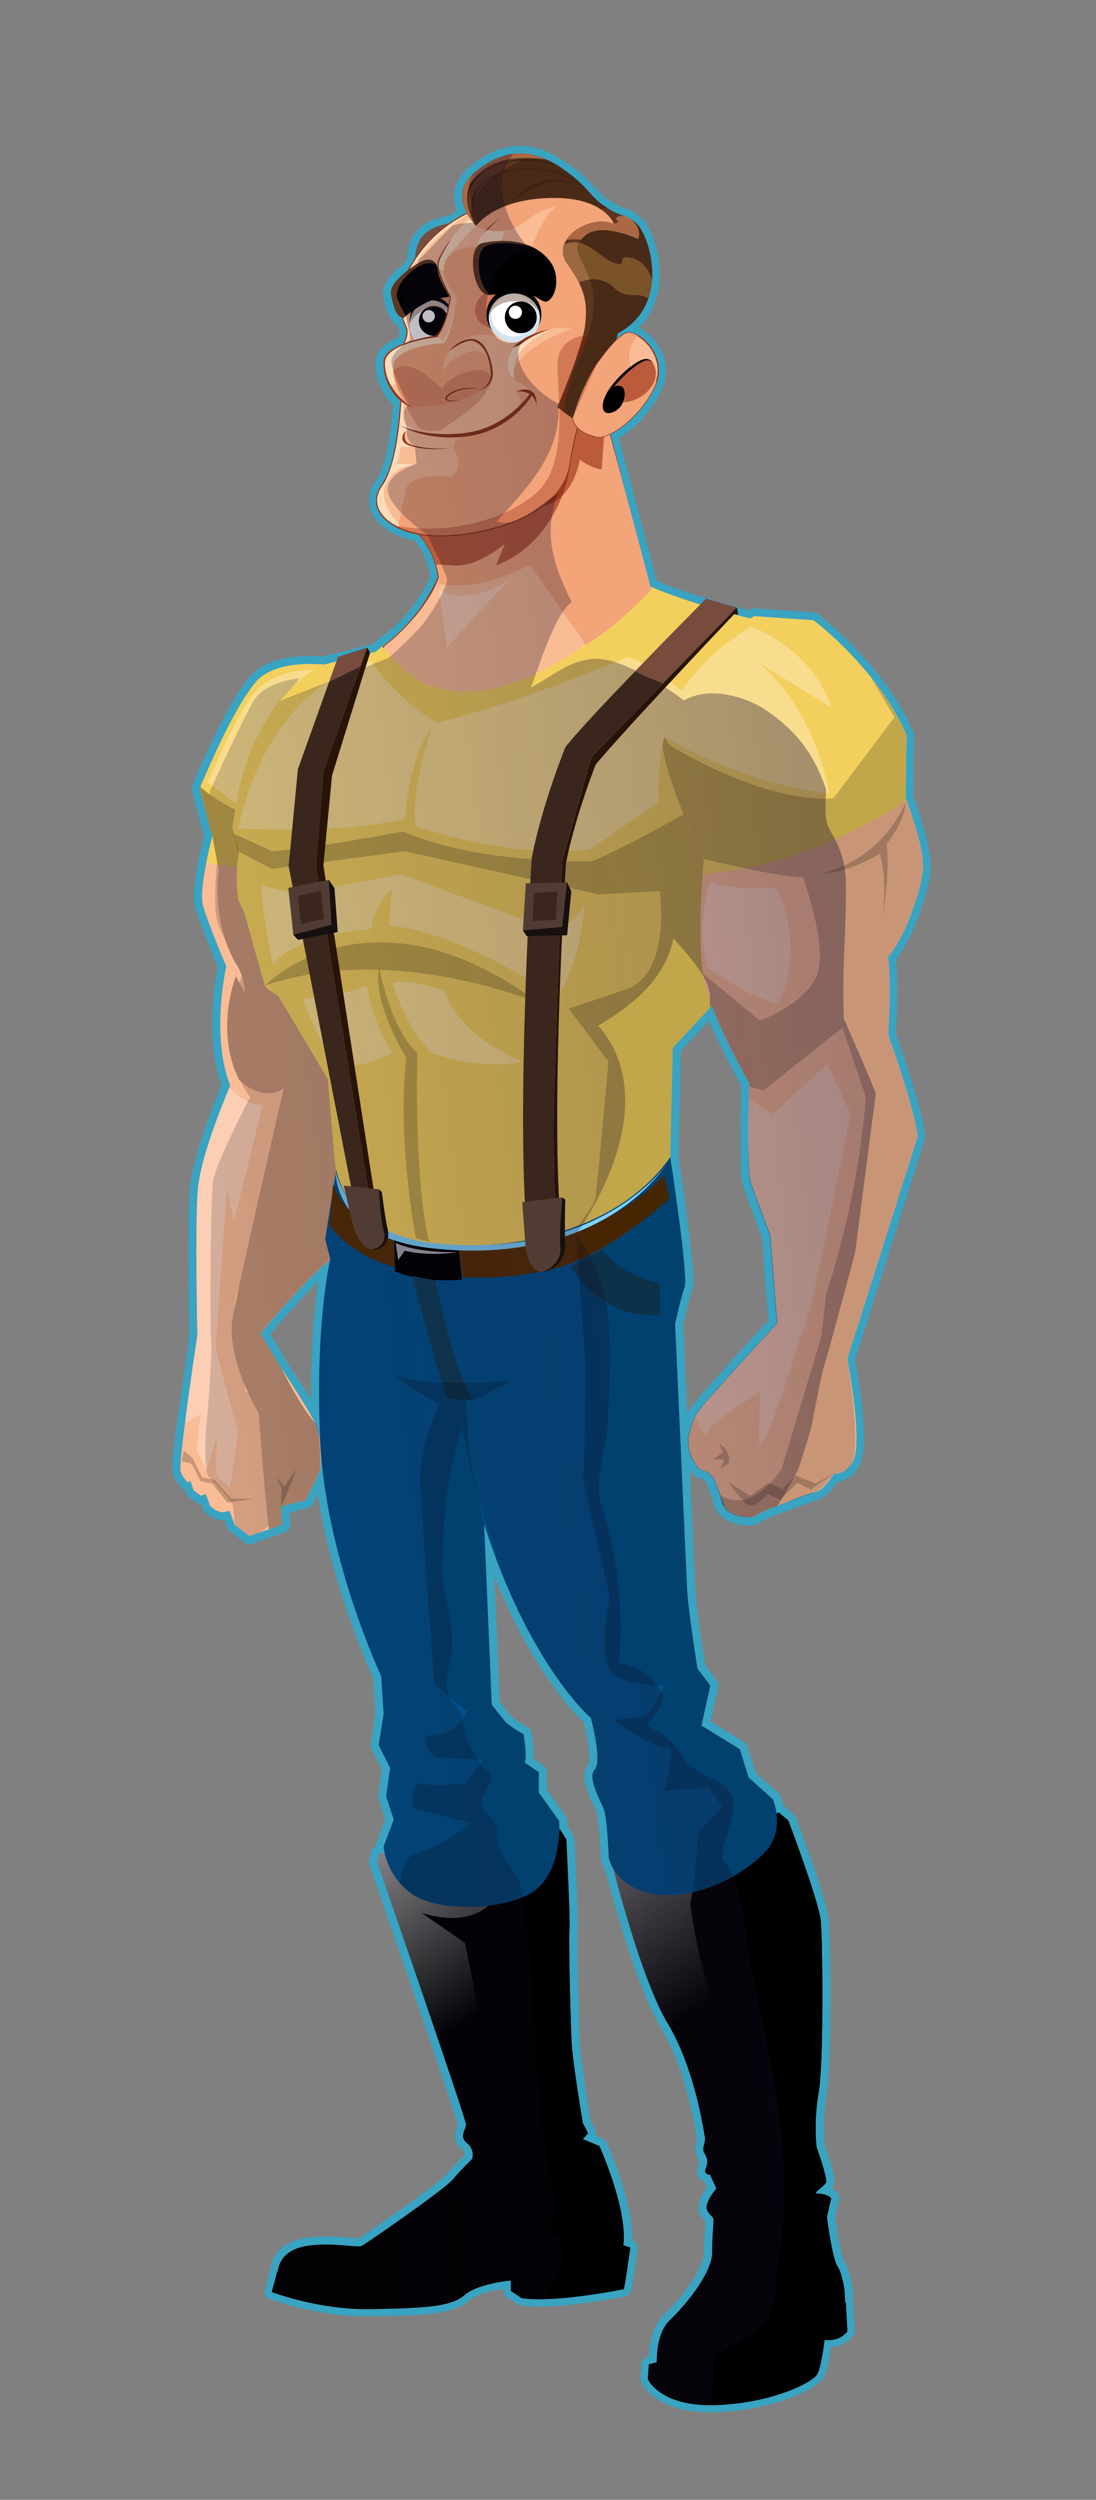 <svg xmlns="http://www.w3.org/2000/svg" xmlns:xlink="http://www.w3.org/1999/xlink" viewBox="0 0 677 1544"><rect x="0" y="0" width="677" height="1544" fill="#808080" stroke="none"/><defs><style>.cls-1{isolation:isolate;}.cls-2,.cls-29,.cls-41,.cls-8{fill:none;}.cls-2{stroke:#0bbbef;stroke-linejoin:round;stroke-width:10px;mix-blend-mode:overlay;}.cls-2,.cls-29{stroke-linecap:round;}.cls-2,.cls-34,.cls-35{opacity:0.6;}.cls-3{fill:#fabc95;}.cls-4{fill:#f3d05d;}.cls-21,.cls-5{opacity:0.2;}.cls-19,.cls-34,.cls-35,.cls-5{mix-blend-mode:multiply;}.cls-6{fill:url(#linear-gradient);}.cls-7{fill:url(#linear-gradient-2);}.cls-8{stroke:#000;}.cls-29,.cls-8{stroke-miterlimit:10;}.cls-9{fill:#00518c;}.cls-10{fill:#0e3e5b;}.cls-11{fill:#562e03;}.cls-12{fill:#8f3618;}.cls-13{fill:#f3a479;}.cls-14,.cls-17,.cls-22{fill:#851200;}.cls-14{opacity:0.5;}.cls-15{fill:#744f3f;}.cls-16{fill:#fddcbc;}.cls-17{opacity:0.3;}.cls-18{fill:#fff;}.cls-19,.cls-20{fill:#5e3620;}.cls-19{opacity:0.4;}.cls-23{fill:#ac6845;}.cls-24{fill:#492a17;}.cls-25{fill:#9b6941;}.cls-26{fill:#3b210f;}.cls-27{fill:#7b5329;}.cls-28{fill:#d2e5f0;}.cls-29{stroke:#8f3618;stroke-width:0.75px;}.cls-30{fill:#7ed2fc;}.cls-31{fill:#a6a7b0;}.cls-32{fill:#f9dd8f;}.cls-33{fill:#fcceb4;}.cls-34{fill:url(#linear-gradient-3);}.cls-35{fill:url(#linear-gradient-4);}.cls-36{fill:#3a261d;}.cls-37{fill:#281307;}.cls-38{fill:#774c3d;}.cls-39{fill:#513c33;}.cls-40{fill:#16100e;}</style><linearGradient id="linear-gradient" x1="6899.49" y1="1115.17" x2="6796.32" y2="1269.92" gradientTransform="matrix(-1, 0, 0, 1, 7051.74, 0)" gradientUnits="userSpaceOnUse"><stop offset="0" stop-color="#fff"/><stop offset="1"/></linearGradient><linearGradient id="linear-gradient-2" x1="6775.51" y1="1063.96" x2="6639.12" y2="1253.68" xlink:href="#linear-gradient"/><linearGradient id="linear-gradient-3" x1="6670.39" y1="212.6" x2="6677.2" y2="213.46" gradientTransform="matrix(-1, 0, 0, 1, 7051.74, 0)" gradientUnits="userSpaceOnUse"><stop offset="0" stop-color="#2a184e"/><stop offset="0.4" stop-color="#160c28" stop-opacity="0.51"/><stop offset="0.78" stop-color="#06030b" stop-opacity="0.14"/><stop offset="1" stop-opacity="0"/></linearGradient><linearGradient id="linear-gradient-4" x1="6139.53" y1="722.21" x2="7357.24" y2="876.97" xlink:href="#linear-gradient-3"/></defs><g class="cls-1"><g id="Capa_1" data-name="Capa 1"><path class="cls-2" d="M111.52,908.35c.14,1.66,1.75,4.14,4.25,7.07l2-.56,1.76,5.47c1.56,1.61,2.64,1.74,4.48,3.45l3.12-1,2.65,7.25c3.35,3,3.53,2.65,6.89,4.06l5.1-.85s1.66,4.2,3.32,8.47c5.25,4.18,9,7,9,7l20.23-7-.7-11.23,15.44-4.1L197.84,908s1.32-11.94-1-22.3c-.53-3.31-1.32-6-2.48-7.27-5.51-10.92-20.25-32.77-20.25-32.77l-13.25-22.09s29-34.68,41.77-44.33a9.21,9.21,0,0,0,1.34-1.32c-.72,3.1-9.24,41.29-6.23,111,3.14,72.73,37.7,146.3,37.7,146.3L237,1058.6l-3.14,19.23L241,1092l-2.35,17.56,4.71,14.21L237,1140.53a28.31,28.31,0,0,0,.63,3.7l-3.41.45-1.28,5.49s54.93,158.25,54.93,161.92-4.47,7.33.64,11.61a9.19,9.19,0,0,1,3.19,9.77s-7,6.72-12.13,12.83S226,1386,223.4,1387.24s-22.35-3.06-37,.61-14.69,15.28-14.69,15.28l-.1.38h0l-3.09,11.83s2,.77,5.51,1.88h0l.12,0,1.84.57h0c.65.2,1.35.41,2.07.61l.41.12,2,.57.32.09,2.43.65.58.14,2.18.55.59.14c.89.22,1.8.43,2.73.64l.73.16c.76.17,1.54.34,2.34.5l.8.17,3,.59.78.15,2.57.45.92.15c1.08.18,2.17.35,3.28.51l.75.11c.93.13,1.87.26,2.83.37l1,.13c1.17.14,2.34.27,3.54.38l.58.06,3.17.26,1,.07c1.25.09,2.5.16,3.76.22h.35c1.16,0,2.34.08,3.51.1h1c1.3,0,2.6,0,3.91,0,31.94-.61,49.18-1.22,57.48-8.55S316,1408,316,1408v6.72l6.38,4.28c21.08,3,62.59-5.5,62.59-5.5,1.28-6.11,3.84-25,3.84-25l-3.84-1.22c3.2-22-14.69-61.71-14.69-61.71l-10.21-4.28,3.19-3.66-3.19-6.11s-6.39-37.27-7-50.72-1.92-65.37-1.28-69-1.91-55.6-1.91-55.6L346,1130l-.49.07c.06-3.33-.12-5.43-.12-5.43l-12.57-17.56v-12.54l-8.64-5.85c1.57-5-.78-17.56-.78-17.56s-8.64-5-11-7.52-8.63-10.87-8.63-10.87l-4.71-111.19c28.27,87.78,66,119.55,66,119.55s7.07,26.75,2.36,31.77,3.14,18.39,5.49,24.25,3.14,30.09,3.14,30.09a22.59,22.59,0,0,0,2.72,6.74c4.57,17.59,19.35,71.92,33.69,95.8,17.25,28.72,22.36,67.83,23,70.27s-1.92,6.72-.64,9.17,3.19,5.49,1.27,9.77,2.56,4.28,2.56,4.28l3.83,8.55s-4.47,4.89-5.75,9.78,3.2,6.72,3.84,8.55-.64,7.33-.64,20.78-17.25,33.6-26.19,42.15-8,26.44-8,26.44l-4.47,1.22-.63,8.55s1.86,4.28,8.09,8.39h0l0,0c.38.25.76.49,1.17.73l.08,0c.39.23.8.47,1.22.7l.18.09,1.23.64.25.11,1.28.6.32.13c.43.18.86.37,1.32.54.13.06.27.1.41.15.44.17.88.34,1.34.5l.53.16,1.35.44.64.17c.45.13.9.26,1.37.38l.75.18c.45.11.91.22,1.39.32l.85.17,1.41.27,1,.15,1.43.22,1.11.13c.48,0,.95.12,1.44.16l1.25.11,1.44.11,1.39.07c.49,0,.95,0,1.45.06s1.08,0,1.63,0l1.36,0c1,0,2.07,0,3.14-.06,34.49-1.22,59.4-14.06,62-18.94s4.47-21.39,4.47-21.39c9.93,1.45,14-4.89,14-4.89l-.88-17.2h0l-.4-7.85s-1.27-10.38-4.47-15.27-6.38-29.94-6.38-29.94,1.91-9.16,2.55-11-4.47-3.66-8.3-3.66,3.83-4.28,5.11-6.73-5.75-22-5.75-22a125.92,125.92,0,0,1,1.28-33.6c3.19-18.33,2.55-94.1,1.27-106.32s-20-61.77-20-61.77l-4.49-3.82-1.26-1.07-1.54.38a34.79,34.79,0,0,0-2.28-8.67l-14.92-13.37-5.5-17.56-23.65-14.56,5.43-24.7-7.9-10.52s-5.92-37.31-6.42-49.4S417,817.7,417,817.7s3.46-15.77,5.92-22.6S414,714.69,414,714.69l1.57-67.45,24.13-26c8.42,22.39,23.07,47.75,23.07,47.75s0,.15,0,.41,0,.93,0,1.71h0c-.1,4.55-.34,15.8-.36,27.31v4c0,.62,0,1.23,0,1.85v.07c0,.62,0,1.23,0,1.84v.18c0,.55,0,1.1,0,1.65,0,.07,0,.14,0,.21,0,.58,0,1.16,0,1.74v.2c0,.5,0,1,0,1.47,0,.12,0,.24,0,.37l0,1.62v.09c0,.5,0,1,0,1.48v.35c0,1,.06,2,.1,3,0,.12,0,.23,0,.34,0,.42,0,.82,0,1.22a1.28,1.28,0,0,1,0,.19c0,.45,0,.88.07,1.3,0,.1,0,.2,0,.3,0,.35,0,.7.06,1,0,.08,0,.17,0,.25,0,.39.05.77.08,1.13,0,.08,0,.16,0,.24,0,.3,0,.6.07.88l0,.23c0,.34.06.65.09,1a1,1,0,0,1,0,.17l.09.72,0,.21c0,.26.08.52.12.75,0,0,0,0,0,.08,0,.2.08.39.11.57a.83.83,0,0,1,0,.15,5,5,0,0,0,.14.53c2.33,7.59,12.13,32.89,12.13,32.89l4.32,54.63s-17.8,19.38-28.09,30.85l-3.21,3.59-1.2,1.34-.88,1-1.39,1.55-.59.66-1.35,1.51-.54.61c-.5.56-1,1.1-1.45,1.63l-.23.25c-2.27,2.56-4.13,4.69-5.67,6.51l-.09.1-1,1.22-.07.09c-6.19,7.48-6.39,9.43-8.41,16.75-2.08,7.54.39,17,6.72,22.94a11.68,11.68,0,0,1,8.7,6.33s1.93,4.92,3.75,9.63c1,6.19,2.29,5.92,3,7.77,1.21,3.28,14.16,7.7,19,4.42s18.22-7.75,18.22-7.75,12.94-4.82,17.84-6.45c5.45-.82,12.14-11.82,12.14-11.82a7.69,7.69,0,0,0,5.5-.94,11.38,11.38,0,0,0,5.53-5.5c7.36-11.44-3-64-3-64l43.54-137.58c-2.33-19-18.2-62.62-18.2-62.62s2.14-34-.2-48.12c4-4,10.47-17,10.47-17s10.27-23.4,11.2-37.31c.81-12-7.82-36.4-10.16-42.73h0l0-.05c-.35-1-.56-1.5-.56-1.5l.47-38.58c-.66-1.52-1.36-3-2.07-4.49l-.66-1.34c-.53-1.06-1.06-2.1-1.6-3.14l-.74-1.39c-.6-1.11-1.22-2.2-1.84-3.29l-.54-1q-1.25-2.14-2.55-4.23l-.2-.3q-1.2-1.92-2.45-3.78c-.19-.3-.39-.59-.6-.89-.74-1.09-1.48-2.17-2.24-3.24l-.51-.72a215.67,215.67,0,0,0-41.42-43.08l-36.41-2.53c-.85.44-1.72.92-2.6,1.44-18.43-4.59-41.62-11.23-61.77-19.68-7.52-29.2-19.94-75.08-25.13-94.22,8.67-4.09,20.67-14.68,27.58-28.92.23-.49.44-1,.63-1.44s.31-.78.45-1.17h0c5.27-14.67-5.56-27.1-13.3-30.28h0c-.31-.13-.62-.24-.93-.34l-.06,0c-.29-.09-.56-.16-.83-.22l-.12,0a6.75,6.75,0,0,0-.72-.12l-.17,0c-.22,0-.42,0-.62,0h-.2a5,5,0,0,0-.56.07l-.18,0a4.62,4.62,0,0,0-.66.21,23.11,23.11,0,0,0-6.38,4.67l1.06-4.54c12.43-6.67,18.31-16.76,20.4-27.18h0q.27-1.32.45-2.64a1.38,1.38,0,0,0,0-.2h0a57.77,57.77,0,0,0-5.63-32.62h0c-.17-.32-.34-.62-.51-.92s-.25-.44-.38-.65-.23-.37-.34-.54-.31-.48-.46-.71-.3-.43-.46-.64l-.24-.32c-.21-.28-.43-.53-.64-.77l-.16-.17c-.23-.24-.46-.47-.68-.66-.37-.33-.72-.62-1.06-.89l-.13-.1-.13-.11c-.35-.28-.68-.53-1-.76l-.16-.12c-.31-.23-.61-.43-.9-.62l-.13-.08c-.29-.19-.57-.36-.84-.52l-.05,0c-.28-.16-.56-.3-.82-.43h0l-.78-.35-.06,0-.76-.3h0a39.64,39.64,0,0,1-10.84-5l-1.08-.7-.19-.13-1.3-.88c-9.06-6.26-9.06-11.53-25.74-22.94-.66-.45-1.31-.88-2-1.3h0a58.51,58.51,0,0,0-7.9-4.25h0a45.59,45.59,0,0,0-6-2.15l-.21-.05c-1-.26-1.92-.49-2.87-.67h0a35.1,35.1,0,0,0-5.69-.62H322c-.9,0-1.81,0-2.7,0h-.14a34.47,34.47,0,0,0-5.35.76l-.29.07c-.85.2-1.69.42-2.53.68l-.26.09a39.31,39.31,0,0,0-5,2l-.39.18c-.79.38-1.57.78-2.35,1.22l-.39.22c-.79.44-1.57.9-2.35,1.4l-.06,0c-.79.5-1.57,1-2.35,1.58l-.45.32c-.75.54-1.49,1.1-2.24,1.69l-.44.35c-.77.61-1.54,1.25-2.31,1.91-9.76,8.44-7.3,18.25-3.72,24.81l-.34.16-.07,0c-1.12.56-2.24,1.15-3.35,1.76l-.18.1c-1.08.6-2.15,1.24-3.22,1.89a2.26,2.26,0,0,1-.26.16c-.8.5-1.61,1-2.4,1.56-4.56.6-10.2,2-14.6,5.12-5.73,4.1-7.71,10.86-7.85,17.79-.61.95-1.21,1.91-1.79,2.9-.09.14-.17.29-.26.44-.4.69-.8,1.4-1.19,2.11-5.93,4.34-12.42,10.56-11.54,15.49,1.3,7.28,3.36,14.32,7.52,14.65.69,2.06,1.51,4.27,2.54,6.58a14.08,14.08,0,0,1-1.23,8.15c-.13.3-.28.63-.44,1-6.48,2.41-12.28,5.82-12.89,10.41C236,231,240.36,242,247.93,248c-.93,14.8-3.69,40.74-11.75,52.06-.33.45-.61.91-.89,1.36l-.19.33c-.26.44-.5.89-.71,1.33l-.06.15c-.19.41-.35.81-.49,1.21a2.79,2.79,0,0,0-.12.34,12.75,12.75,0,0,0-.38,1.3,2.21,2.21,0,0,0-.05.25c-.08.37-.15.73-.2,1.1,0,.11,0,.23,0,.35-.05.41-.07.82-.08,1.24,0,.11,0,.22,0,.33,0,.33,0,.66.05,1,0,.12,0,.24,0,.37a11.22,11.22,0,0,0,.19,1.16c0,.14.07.27.1.41.08.29.16.59.26.88l.12.38c.13.37.28.73.44,1.08.07.16.15.31.22.47s.27.5.41.75.19.35.3.52.38.59.58.88l.37.5c.16.21.33.43.51.64s.41.48.63.72.37.4.56.59l.53.53.57.51.95.81.55.43.71.52.56.39c.42.28.85.56,1.29.83l.54.32.88.51.47.24c.55.29,1.1.57,1.68.83l.57.27c1.17.52,2.39,1,3.68,1.45l.53.18c.44.15.87.29,1.32.42l.67.2.15,0,.18.05c.33.09.66.19,1,.27l.63.16.52.13,1.54.35.63.13.57.12.24.24c.3.3.6.62.89.93l.33.36c.39.44.77.88,1.14,1.34l.08.11c.34.42.66.84,1,1.27l.3.42.69,1,.31.47c.22.33.42.67.63,1l.27.44.67,1.18.14.25c.27.5.54,1,.78,1.5l0,0c.24.47.46,1,.68,1.42.05.1.09.19.13.29l.52,1.18.12.29c.18.42.34.84.5,1.25l.06.14c.56,1.45,1,2.85,1.41,4.15h0a50.61,50.61,0,0,1,1.75,7.85s-4.25,11.67-15.51,25.25a125.31,125.31,0,0,1-9.62,10L232,402.5s-16.61,4.1-31.7,7.95c-12.45-1-32.31-.49-42,10.54-14.79,16.77-34.91,66.06-34.91,66.06l7.8,29.47-.08.34c0,.07,0,.16-.07.25a.94.94,0,0,0,0,.16c0,.1-.06.22-.09.34l-.06.22c0,.14-.08.3-.12.47s0,.13-.05.21-.1.39-.15.61l-.06.21c-.05.21-.11.44-.16.66l-.08.31L130,521c0,.1,0,.2-.07.3l-.21.87a2.46,2.46,0,0,0-.07.29c-.07.3-.14.6-.22.92,0,.12-.06.24-.08.36-.08.32-.15.64-.23,1,0,.12,0,.24-.08.37q-.12.51-.24,1c0,.12-.05.24-.08.36-.08.37-.17.74-.25,1.11,0,.13,0,.26-.08.38-.08.39-.17.77-.25,1.17,0,.12-.05.25-.08.38-.09.4-.17.81-.26,1.22,0,.12,0,.24-.07.37-.09.42-.17.84-.26,1.27v.08h0c-1.92,9.64-3.57,21.1-2.07,26.7,2.88,10.67,14.38,37.6,14.38,37.6S130,639,142.27,670.49c0,0-.33.76-.89,2.1l-.07.15c-.1.25-.21.5-.33.79l-.1.23c-.11.28-.23.56-.36.86s-.33.81-.52,1.25c0,.12-.1.25-.15.37-.14.36-.29.71-.45,1.1l-.2.5-.46,1.13-.21.53-.5,1.24-.21.54-.56,1.39c-.06.18-.13.35-.2.52-.2.5-.39,1-.6,1.53l-.19.51L135.6,687l-.15.4c-.27.7-.53,1.41-.81,2.14l0,.08c-.87,2.32-1.76,4.77-2.65,7.3-.05.13-.1.27-.14.4-.25.69-.49,1.38-.73,2.08l-.21.61c-.21.64-.43,1.28-.65,1.93-.08.23-.15.46-.23.69-.21.63-.42,1.26-.62,1.89l-.24.74c-.21.63-.41,1.27-.61,1.92-.08.22-.15.45-.22.68-.22.7-.43,1.39-.64,2.09,0,.17-.11.34-.16.52-.26.85-.51,1.71-.76,2.56a.06.06,0,0,1,0,0c-.26.9-.51,1.8-.75,2.69a.19.19,0,0,0,0,.07q-.34,1.25-.66,2.46c-.06.24-.11.47-.17.7-.16.61-.31,1.21-.46,1.81-.07.29-.13.58-.2.86-.13.55-.25,1.09-.37,1.62l-.21.92c-.1.51-.21,1-.31,1.51-.07.32-.13.63-.19.94-.09.48-.18,1-.27,1.44,0,.31-.11.62-.16.92-.08.48-.15,1-.23,1.43,0,.28-.08.57-.13.85-.07.51-.13,1-.19,1.5,0,.23-.06.46-.08.69-.08.71-.15,1.42-.19,2.1-1.65,22.86-.23,89.15-.23,89.15s0,.25-.11.72c0,.11,0,.22,0,.35s-.06.35-.09.56,0,.19,0,.3,0,.17,0,.26-.06.41-.1.63a.77.77,0,0,1,0,.15c0,.17,0,.34-.08.52-.06.39-.12.82-.19,1.27a.59.59,0,0,1,0,.13l-.06.41c0,.28-.08.56-.12.86,0,.09,0,.19,0,.29,0,.31-.09.63-.14,1l-.06.37c-.06.41-.12.83-.18,1.27l0,.17c-.07.46-.14.94-.21,1.42,0,.1,0,.21,0,.32-.06.34-.11.69-.16,1.05s-.07.47-.1.71-.12.78-.18,1.19c0,.11,0,.23,0,.35-.08.56-.17,1.14-.25,1.73l0,.22c-.08.52-.16,1-.23,1.57,0,.15,0,.29-.07.44-.07.5-.14,1-.22,1.53,0,.11,0,.22,0,.33-.19,1.32-.38,2.68-.58,4.08v0c-.11.71-.21,1.42-.31,2.14v0C114.9,873.27,111,902.38,111.52,908.35ZM379.2,211.75c-.77.81-1.54,1.65-2.29,2.53v-.21C377.84,213.07,378.61,212.3,379.2,211.75Z"/><path class="cls-3" d="M141.75,933.26l-5.1.85c-3.36-1.41-3.54-1.05-6.89-4.06l-2.65-7.25-3.12,1c-1.84-1.71-2.92-1.84-4.48-3.45l-1.76-5.47-2,.56c-2.5-2.93-4.11-5.41-4.25-7.07-.82-9.91,10.4-83.66,10.4-83.66s-1.42-66.29.23-89.15,20.12-65,20.12-65c-12.32-31.5-2.46-73.68-2.46-73.68s-11.5-26.93-14.38-37.6,5.75-42.69,5.75-42.69l-7.8-29.47S143.5,437.76,158.29,421s53-9.14,53-9.14,1.24,185,5.34,232.22-1.23,125.51-14,135.17-41.77,44.33-41.77,44.33l13.25,22.09s14.74,21.85,20.25,32.77S197.84,908,197.84,908L189,926.42l-15.44,4.1.7,11.23-20.23,7s-3.73-2.82-9-7C143.41,937.46,141.75,933.26,141.75,933.26Z"/><path class="cls-4" d="M158.29,421c14.79-16.77,53-9.14,53-9.14s.4,59.36,1.49,119.42l-30.15,3.14s-31.14,4-55.12-1.9c1.73-8.74,3.68-16,3.68-16l-7.8-29.47S143.5,437.76,158.29,421Z"/><path class="cls-5" d="M166,944.52c-3.85-36.06-6.09-71.55-6.09-71.55s-21-33.83-16-60.16,31.35-140.45,31.35-140.45c-15.05,8.77-27.66-5.64-27.66-5.64C132.42,636,145.72,603,145.72,603l5.5,10.08c-.46-11.46-5.5-17.88-5.5-17.88-15.59-27.05-10.55-57.76-10.55-57.76l-4-20.92-7.8-29.47.42-1c12.61,10.92,27.88,17,27.88,17l39.43-19.26,20.5-35.19c.19,17.51.45,39.7.82,63V512c0,1.54.05,3.1.08,4.65,0,.5,0,1,0,1.5,0,1.26,0,2.52.07,3.79,0,.5,0,1,0,1.51,0,.78,0,1.56,0,2.34l.06,3,0,2.08c.84,46,2.08,92.58,3.86,113.11,4.11,47.26-1.23,125.51-14,135.17s-41.77,44.33-41.77,44.33l13.25,22.09s12,23.9,20.25,32.77c4.32,4.63,3.45,29.57,3.45,29.57L189,926.42l-15.44,4.1.7,11.23Z"/><path class="cls-6" d="M346,1130l3.84,6.11s2.55,51.94,1.91,55.6.64,55.6,1.28,69,7,50.72,7,50.72l3.19,6.11-3.19,3.66,10.21,4.28s17.89,39.71,14.69,61.71l3.84,1.22s-2.56,18.94-3.84,25c0,0-41.51,8.55-62.59,5.5l-6.38-4.28V1408s-21.08,1.84-29.38,9.17-25.54,7.94-57.48,8.55-60.67-10.39-60.67-10.39l3.19-12.21s0-11.61,14.69-15.28,34.49.61,37-.61,51.1-34.83,56.21-40.94,12.13-12.83,12.13-12.83a9.19,9.19,0,0,0-3.19-9.77c-5.11-4.28-.64-8-.64-11.61S233,1150.17,233,1150.17l1.28-5.49Z"/><path class="cls-7" d="M381.79,1144.06l-4.47,4.28s17.88,72.71,35.12,101.42,22.36,67.83,23,70.27-1.92,6.72-.64,9.17,3.19,5.49,1.27,9.77,2.56,4.28,2.56,4.28l3.83,8.55s-4.47,4.89-5.75,9.78,3.2,6.72,3.84,8.55-.64,7.33-.64,20.78-17.25,33.6-26.19,42.15-8,26.44-8,26.44l-4.47,1.22-.63,8.55s7.34,17,41.83,15.73,59.4-14.06,62-18.94,4.47-21.39,4.47-21.39c9.93,1.45,14-4.89,14-4.89l-1.28-25s-1.27-10.38-4.47-15.27-6.38-29.94-6.38-29.94,1.91-9.16,2.55-11-4.47-3.66-8.3-3.66,3.83-4.28,5.11-6.73-5.75-22-5.75-22a125.92,125.92,0,0,1,1.28-33.6c3.19-18.33,2.55-94.1,1.27-106.32s-20-61.77-20-61.77l-4.49-3.82-1.26-1.07Z"/><path class="cls-8" d="M487.7,1462.12c14.84-2.63,16.27-17.46,17.47-21.77a15.67,15.67,0,0,1,4.78-7.18,19.32,19.32,0,0,0,11.72-10.76l.38.17.88,17.2s-4.12,6.34-14,4.89c0,0-1.91,16.5-4.47,21.39s-27.46,17.72-62,18.94-41.83-15.73-41.83-15.73l.63-8.55,4.22-1.15.4.16C427.42,1468.82,472.87,1464.75,487.7,1462.12Z"/><path class="cls-8" d="M283,1410.59c8.84-7.55,35.8-9.7,35.8-9.7s40.34-1.94,50.69-4.32a28,28,0,0,0,15.48-9.33l3.84,1.22s-2.56,18.94-3.84,25c0,0-41.51,8.55-62.59,5.5l-6.38-4.28V1408s-21.08,1.84-29.38,9.17-25.54,7.94-57.48,8.55-60.67-10.39-60.67-10.39l3.09-11.83a176.76,176.76,0,0,1,18.48,4.93C209.24,1414.47,274.17,1418.14,283,1410.59Z"/><path d="M419.64,1460.18s-6.7-5,.84-16.77,43.58-5.86,43.58-5.86c-4.19-7.54-26-6.71-26-6.71s-3.35-10,10.06-18.44,12.57-32.68,12.57-32.68-8.38-10.9,2.51-10.9,36-12.57,36-12.57-31,4.19-40.23,1.68S469.93,1347,475,1347s5.86-10-2.52-8.38-9.22-8.38-7.54-10.89,4.19-12.57,4.19-12.57-15.09-44.42-26.82-73.76-15.92-65.37-15.92-65.37l3.35-18.44s1.42-9.92,3.45-24.25l48-13.81,1.26,1.07,4.49,3.82s18.78,49.55,20,61.77,1.92,88-1.27,106.32a125.92,125.92,0,0,0-1.28,33.6s7,19.55,5.75,22-8.94,6.73-5.11,6.73,8.94,1.83,8.3,3.66-2.55,11-2.55,11,3.19,25,6.38,29.94,4.47,15.27,4.47,15.27l1.28,25s-4.12,6.34-14,4.89c0,0-1.91,16.5-4.47,21.39s-27.46,17.72-62,18.94c-17.15.6-27.58-3.28-33.74-7.34C413.56,1469.61,419.64,1460.18,419.64,1460.18Z"/><path d="M190,1395c20.34-6.48,57.33,1.84,57.33,1.84l-14.8-5.54,16.64-2.78L279.7,1370s44.38-.92,49-1.85S289.87,1358,289.87,1358s14.8-26.81,20.34-27.73,17.57-3.7,17.57-3.7l-25-5.55s.92-5.55,3.7-6.47,21.26-5.55,21.26-5.55-12-2.77-24-4.62-1.85-12.94-2.77-28.66-13.87-75.81-13.87-75.81l-26.81-18.49c29.58,9.24,41.6-4.63,41.6-4.63L280.63,1174l2.61-35.76L346,1130l3.84,6.11s2.55,51.94,1.91,55.6.64,55.6,1.28,69,7,50.72,7,50.72l3.19,6.11-3.19,3.66,10.21,4.28s17.89,39.71,14.69,61.71l3.84,1.22s-2.56,18.94-3.84,25c0,0-41.51,8.55-62.59,5.5l-6.38-4.28V1408s-21.08,1.84-29.38,9.17-25.54,7.94-57.48,8.55c-23.53.45-45.32-5.4-55.16-8.51C176,1407.73,180.49,1398,190,1395Z"/><path class="cls-9" d="M414,714.69s11.35,73.58,8.88,80.41S417,817.7,417,817.7s6.91,151.37,7.4,163.46,6.42,49.4,6.42,49.4l7.9,10.52-5.43,24.7,23.65,14.56,5.5,17.56,14.92,13.37s8.64,19.23-5.5,33.44-42.4,29.27-67.53,25.09S376,1147.22,376,1147.22s-.78-24.24-3.14-30.09-10.21-19.23-5.49-24.25-2.36-31.77-2.36-31.77-37.69-31.77-66-119.55l4.71,111.19s6.28,8.36,8.63,10.87,11,7.52,11,7.52,2.35,12.54.78,17.56l8.64,5.85v12.54l12.57,17.56s2.35,26.75-12.57,41-59.68,15.88-77,5-18.84-30.1-18.84-30.1l6.28-16.72-4.71-14.21L241,1092l-7.06-14.21L237,1058.6l-1.57-23.41s-34.56-73.57-37.7-146.3,6.28-111.2,6.28-111.2l-3.14-12.54L208,720.84S295.73,688.46,414,714.69Z"/><path d="M283.09,769.16l2.3,21.2s-22.58,2.77-41.47-5.07l-.46-23.5S265.12,771.93,283.09,769.16Z"/><path class="cls-10" d="M407.21,792.48l.85,19.66s-34.18,5.12-55.54-29.91L372.17,772A59.53,59.53,0,0,0,407.21,792.48Z"/><path class="cls-10" d="M292.24,865S280.93,849.86,269,790.89l-14.17-2.78s13,52.57,21.5,75.64Z"/><path class="cls-11" d="M410.38,725.93l3.12,14.42s-38.59,35.46-71.33,43.26-56.51,5.06-56.51,5.06l-2.34-17.15S356.59,779.71,410.38,725.93Z"/><path class="cls-11" d="M243.18,766.07S213.56,754,205.77,731.38l-2.34,25.34S217.07,776.2,244,782.44Z"/><path class="cls-5" d="M256.68,1144.91c13.74-2.89,34.72-18.8,34.72-18.8l-36.16-9.4s-2.17-17.36,5.06-15.19,27.48,0,27.48,0l10.13-14.46s-19.53-1.45-26.76-1.45-8.68-13.74-8.68-13.74a24.63,24.63,0,0,0,26-14.46l-20.24-17.36S261,941,259.58,917.11s12.12-49.78,12.12-49.78c-8.57-4.29-30-18.85-30-18.85,17.13,9.42,74.53,4.28,74.53,4.28l-21.52,11-7.12,1.19,2.5,33.85,9,42.77,4.71,111.19s6.28,8.36,8.63,10.87,11,7.52,11,7.52,2.35,12.54.78,17.56l8.64,5.85v12.54l12.57,17.56s2.35,26.75-12.57,41-59.68,15.88-77,5a39.46,39.46,0,0,1-8.72-7.46C248,1154,251.08,1146.09,256.68,1144.91Z"/><path class="cls-5" d="M361.66,842.48l-6.86-96,20.13-38.64c12.58,1.6,25.63,3.81,39.09,6.8,0,0,11.35,73.58,8.88,80.41S417,817.7,417,817.7s6.91,151.37,7.4,163.46,6.42,49.4,6.42,49.4l7.9,10.52-5.43,24.7,23.65,14.56,5.5,17.56,14.92,13.37s8.64,19.23-5.5,33.44c-9.66,9.72-25.92,19.81-43.27,23.91.67-18.57,3.12-37.45,3.12-37.45L446.16,1116l-8-11.57-28.2,1.45s8.68-28.93,2.17-26.76-33.27-16.63-33.27-16.63,12.3-1.45,18.8-2.89,12.3-18.8,12.3-18.8-23.87,1.44-32.55-8.68-.72-45.56-.72-45.56l-16.63-73C361.8,895.4,361.66,842.48,361.66,842.48Z"/><path class="cls-4" d="M268.66,374.32,232,402.5S201.59,410,185.7,414.25c0,0-33.58,24.32-42.1,97.29l4,15a87,87,0,0,0-.26,29.53l3.53,7.52s11.92,42.75,12.8,45.09S172,615.3,172,615.3l30.45,51.2,4.2,49.24s1.54,42.84,53.16,51.29,122-5.84,154.19-52.34l1.57-67.45,36.19-39,40.59-169.58,4.41-49.32s-68.5-12.4-110.07-34C349.81,336.23,268.66,374.32,268.66,374.32Z"/><path class="cls-12" d="M373.55,259.43l6.39,24.9,13.17,51.31q3.57,13.92,7.15,27.85l.43-.77-13.88,2.92-34.14,7.23q-21.75,4.65-43.49,9.37-20.79,4.53-41.54,9.22c-9.59,2.19-19.2,4.34-28.7,6.89-.7.18-1.4.37-2.09.57l.48,1.14a112.28,112.28,0,0,0,28-30.82,89.56,89.56,0,0,0,5.35-10.05c.5-1.13,1.18-2.17,1-3.41C270.35,347,266.77,338,261,331.16a44.55,44.55,0,0,0-6.73-6.07,3,3,0,0,1-.9-1.19,6.76,6.76,0,0,1,.35-4.28c1.72-5.16,5.42-9.77,8.84-13.89a160.35,160.35,0,0,1,17.08-17.4,206.69,206.69,0,0,1,22.23-17.21,149.44,149.44,0,0,1,24.46-13.51c7.49-3.18,15.49-5.69,23.65-6.14,6.95-.39,14,.89,19.83,4.91a27.48,27.48,0,0,1,3.9,3.32c.56.58,1.45-.3.89-.88a29.35,29.35,0,0,0-18.4-8.5c-7.74-.75-15.61.88-22.93,3.32a125.68,125.68,0,0,0-24.68,11.73,199.58,199.58,0,0,0-23.29,16.5,188.24,188.24,0,0,0-19.15,17.88c-4.38,4.73-8.69,9.78-11.8,15.46-1.45,2.65-3.75,7.11-1.67,10,.92,1.29,2.55,2,3.73,3a35,35,0,0,1,6.29,7.23,50.58,50.58,0,0,1,6.45,14.59c.44,1.62.82,3.26,1.12,4.91.07.43.11.87.21,1.29,0,.1,0,.17,0,.05a36.68,36.68,0,0,1-2.56,5.64,107.6,107.6,0,0,1-21.77,28.94A110,110,0,0,1,236.7,399c-.53.4-.26,1.35.48,1.14,8.74-2.46,17.64-4.43,26.49-6.47q20.26-4.65,40.59-9.06,21.92-4.79,43.86-9.47,17.89-3.83,35.8-7.6l11.5-2.42c1.76-.37,3.64-.6,5.38-1.13l.23,0a.63.63,0,0,0,.43-.77L388.23,311.6,377,267.75l-2.22-8.65A.63.63,0,0,0,373.55,259.43Z"/><path class="cls-3" d="M374.15,259.26s18.46,67.71,28.05,105c0,0-110.36,114.12-165.19,35.24,28.11-22.38,34.11-43,34.11-43s-2.39-20.88-17.11-30.8S338.55,222.64,374.15,259.26Z"/><path class="cls-13" d="M271.12,356.47s-2.39-20.88-17.11-30.8c-11-7.44,41.9-61.53,84.11-72.83a136.63,136.63,0,0,1,23.06-1,27.15,27.15,0,0,1,13,7.44s18.46,67.71,28.05,105c0,0-21.62,23.2-40.4,34-9.44-13.33-34.52-49.66-34.52-49.66s-29.34,17.3-56.27,12C271.16,358,271.12,356.47,271.12,356.47Z"/><path class="cls-14" d="M306.35,349.27l5.52-13.42S295.09,350.47,280,349.27c-4.18-.33-7.63-.48-10.62-.65-2.08-7-6.48-17-15.36-22.95-5-3.38,3.17-16.36,17.53-30.6,33.93-1.22,79.64-2.13,79.64-2.13S344.23,334.65,306.35,349.27Z"/><path class="cls-15" d="M286.85,137.39s-13.82-.75-22.62,5.53-8.79,18.84-6.78,28.64S286.85,137.39,286.85,137.39Z"/><path class="cls-14" d="M361.18,251.82a27.15,27.15,0,0,1,13,7.44s-1.51,13-2.44,30.77a29.4,29.4,0,0,1-13.57-6.27s-3.73,27.13-26.14,29.49-13.37-47.38-13.37-48.75a30.33,30.33,0,0,1,2.16-5,99.2,99.2,0,0,1,17.33-6.62A136.63,136.63,0,0,1,361.18,251.82Z"/><path class="cls-12" d="M377.63,213.47l2.65-9.77-.52.52c4-.88,7.65-4.17,10.08-7.31a33.69,33.69,0,0,0,5.86-13,53,53,0,0,0,1.06-18.24,50.6,50.6,0,0,0-14-29.42,51.9,51.9,0,0,0-31.65-14.86,127.64,127.64,0,0,0-23.94-.15,115.92,115.92,0,0,0-26.47,5.16A88.42,88.42,0,0,0,275,139.6a81.32,81.32,0,0,0-21.28,24,96.91,96.91,0,0,0-7.67,16.73,7,7,0,0,0-.63,2.25,14,14,0,0,0,.16,1.59,60.92,60.92,0,0,0,1.25,6.84,70.51,70.51,0,0,0,3.43,10.51,7.49,7.49,0,0,1,.79,2.58,13.69,13.69,0,0,1-.45,4.18c-.7,2.67-2.13,5.13-3.14,7.69a32,32,0,0,0-2.29,9.28A21.77,21.77,0,0,0,247,236c.47,1.05.66,1.05.64,2.07-.06,2.49-.17,5-.3,7.46a239.07,239.07,0,0,1-3.05,28.12c-1.59,9-3.64,18.63-8.91,26.27a15.87,15.87,0,0,0-3,11.39,17.32,17.32,0,0,0,6,10c8.76,7.74,21.7,9.95,33,10.07a117.08,117.08,0,0,0,20.55-1.82,129.53,129.53,0,0,0,19.4-4.76c11.23-3.73,22.47-9.21,30.77-17.84a38.49,38.49,0,0,0,8.38-12.86,43.2,43.2,0,0,0,2-8.41c.63-3.72,1.31-7.43,2.08-11.12,1.93-9.25,4.33-18.78,9.67-26.71,1-1.51,2.18-2.89,3.28-4.33a31.55,31.55,0,0,0,3.67-6.47,86.77,86.77,0,0,0,4.82-14.83c.6-2.49,1.16-5,1.58-7.52.16-.94-1.28-1.35-1.44-.4a91.57,91.57,0,0,1-6.38,22.27,29.14,29.14,0,0,1-3.66,6.33c-1.07,1.35-2.14,2.68-3.11,4.11a49.89,49.89,0,0,0-5.15,10.08,104.23,104.23,0,0,0-4.29,15.05c-.76,3.45-1.43,6.93-2,10.41a73.47,73.47,0,0,1-1.86,9.2c-3.25,10.43-11.74,18.2-20.91,23.62-10.86,6.42-23.21,10.21-35.57,12.44-13.14,2.36-27.06,3.35-40-.48-7.91-2.34-18.43-7.55-19.42-16.88-.45-4.24,1.49-7.57,3.69-11a46.15,46.15,0,0,0,5-11.55c2.92-9.46,4.32-19.39,5.32-29.22q1-10.14,1.32-20.34a8.42,8.42,0,0,0,0-1.23,4.58,4.58,0,0,0-.56-1.26,20.61,20.61,0,0,1-1.19-3.08,20.1,20.1,0,0,1-.81-5.71,28.43,28.43,0,0,1,2-9.76c.87-2.37,2.08-4.6,3-7a14.06,14.06,0,0,0,.91-7.39,24.52,24.52,0,0,0-1.43-3.6q-1-2.62-1.8-5.32a65.56,65.56,0,0,1-1.89-8.21,13.52,13.52,0,0,1-.4-3.46,19.35,19.35,0,0,1,1.35-3.75q.87-2.3,1.84-4.55,1.77-4.08,3.92-8a81.81,81.81,0,0,1,9.49-13.7,79.57,79.57,0,0,1,23.29-18.49,97.48,97.48,0,0,1,26-9.1,126.22,126.22,0,0,1,24.9-2.48c9.57,0,19.26.6,28.2,4.32a48.37,48.37,0,0,1,24.31,22.46,50.51,50.51,0,0,1,4.24,33.58c-1.6,7.44-5.27,15.14-12.22,18.91a10.64,10.64,0,0,1-2.86,1.17.76.76,0,0,0-.53.53l-2.64,9.77a.75.75,0,0,0,1.44.4Z"/><path class="cls-3" d="M376.91,213.27l2.65-9.77s15.07-3.26,16.7-28.72S380,124.47,349.62,122s-84.52,3.26-103.46,60.28a63,63,0,0,0,5.5,20.57,14.08,14.08,0,0,1-1.23,8.15c-2,4.68-7.94,15.27-2,26.07,0,0-.61,46.64-12.22,62.93s9.57,32.79,42.56,30.35,68.44-16.7,72.71-42.77,8.15-35.64,15.07-44,10.39-29.13,10.39-29.13"/><path class="cls-16" d="M249.41,326.82c-14.45-5.5-20.79-16.18-13.23-26.79,11.61-16.29,12.22-62.93,12.22-62.93-5.91-10.8,0-21.39,2-26.07a14.08,14.08,0,0,0,1.23-8.15,63,63,0,0,1-5.5-20.57c9.18-27.64,26.63-43.22,45.65-51.66-8.54,5.34-17.4,11.67-23.61,18.13-16.13,16.75-17.79,23.37-18.2,28.54s-1.66,18.41,3.51,26.89c0,0,.21,5.37-3.51,12s.62,0,.62,0-1.45,36.61-1.66,42S257,265,257,265a15.44,15.44,0,0,1-5.7-.66l2.8,1.07s-6.2,0-5.38,4.76c0,0,.22,3.69,5.59,5.47,0,0-4.14,1.56-6.62-.3,0,0-1.24,8.48-2.48,11.17,0,0,7.86-.42,13.65,1.44,0,0-12.82-3.51-20.27,10.55C233.1,309,243.6,321.18,249.41,326.82Z"/><path class="cls-17" d="M253.28,185.74c0-.47,13.22-10.15,23.2-4s1.39,13.52-8,16.29S253.28,185.74,253.28,185.74Z"/><path d="M253.06,198.23c0,8.38,6.13,15.17,13.68,15.17s13.67-6.79,13.67-15.17-6.12-15.16-13.67-15.16S253.06,189.86,253.06,198.23Z"/><path class="cls-18" d="M253.06,200.7c0,8.38,6.13,15.17,13.68,15.17s13.67-6.79,13.67-15.17-6.12-15.17-13.67-15.17S253.06,192.33,253.06,200.7Z"/><path d="M258.73,198.21a9.2,9.2,0,1,0,9.19-9.2A9.18,9.18,0,0,0,258.73,198.21Z"/><path class="cls-18" d="M261,195.31a3.81,3.81,0,1,0,3.81-3.81A3.82,3.82,0,0,0,261,195.31Z"/><path class="cls-19" d="M279.46,195.17c-3-3.13-8.92-7.1-16.34-4.2a19.89,19.89,0,0,0-10,8.77c.45-7.93,6.37-14.21,13.63-14.21C272.53,185.53,277.46,189.53,279.46,195.17Z"/><path d="M270.39,166.43c-.59-5.24-4.74-7.5-9.82-5s-20.29,12.79-19,20.18,3.42,14.56,7.72,14.68c0,0,9.6-8.06,17.1-10.7,6.58-2.33,11-1.55,10.92-2.76S271.27,174.26,270.39,166.43Z"/><path class="cls-20" d="M250.64,195.26c-.82.65-1.32,1.07-1.32,1.07-4.3-.12-6.4-7.29-7.72-14.68s13.9-17.64,19-20.18c4-2,7.4-1,9,2-2.51-1.06-6.17-1.51-10.71.93-9,4.86-15.79,14.75-13.19,20.65C247.34,189,249.41,193,250.64,195.26Z"/><path class="cls-3" d="M279,147.14a67.49,67.49,0,0,0-8,12.68c-3.68,7.57,6.75,23.53,6.75,23.53s-2.05,19.23-8.8,23.93c0,0-30.45,4.3-31.89,15.14S243,248,254.47,251.47c0,0,37.51,10.91,55.52-4.36S323.8,154.62,279,147.14Z"/><path class="cls-13" d="M294.73,152.64s-15.18-1.16-19.62,9.11,7,21.48,7,21.48-2,22.2-8.34,28.74c0,0-20.2.67-28.56,8.63-6.69,6.37,1,24.37,9.25,30.87,0,0,27.16.23,41.42-10.07,0,0,10.05-2.12,7.25-16.37s-21.72-7.94-29.89,4.21c0,0,.93-9.34,5.83-14.25s16.12-12.84,34.33-4.9S322.52,154.75,294.73,152.64Z"/><path class="cls-12" d="M295.89,241.4c4.91-1.69,9.13-5.54,8.51-11.78-.86-8.67-5-20.26-13.1-20.26s-14,7.65-14,7.65,10.25-8.45,15.77-6.15,9.38,8.88,10.09,19.61C303.69,238,295.89,241.4,295.89,241.4Z"/><path class="cls-12" d="M295.47,240s-9.86-.78-16.44,3.12-.87,5.53,5.19,3.46c0,0-6,2.68-8.65.34S283,237.87,295.47,240Z"/><path class="cls-13" d="M250.16,304.09c1.6-13.48,28.55-9.63,28.55-9.63s8-5.45,2.89-14.43,6.09-10.91,6.09-10.91c14.12-2.25,28.88-10.59,32.41-17.65s-1.93-9.94-1.93-9.94a9.51,9.51,0,0,1,10.91,1.28c-5.45-7.7-17.65-5.77-9.62-18.29S352.82,203,352.82,203c-14.76-2.25-23.74,4.17-23.74,4.17l-9-23.1S330,128.28,349,125.39a56.82,56.82,0,0,1,16.4.25,49.24,49.24,0,0,1,30.89,49.14c-1.63,25.46-16.7,28.72-16.7,28.72l-2.65,9.77v1.22s-3.46,20.78-10.39,29.13-10.79,17.92-15.07,44-39.71,40.32-72.71,42.77c-13.18,1-24.47-1.08-32.54-4.93C246.94,318.52,249.39,310.53,250.16,304.09Z"/><path class="cls-12" d="M331.29,250.71s.2-9.46-12.13-9.05C319.16,241.66,332.31,235.91,331.29,250.71Z"/><path class="cls-12" d="M328.41,244.54s-12.75,21.17-39.06,24.87-42.55-6.78-42.55-6.78,15.42,8,40.91,4.73,39.67-24.26,39.67-24.26Z"/><path class="cls-13" d="M349.62,122a52,52,0,0,1,25.54,8.84c-1.07-.07-2.64-.34-2.64-.34-23.84-7.08-35.42-3.54-49.22,7.05-14,10.76-29.26,2-29.26,2,.85-5.39,5.1-9.89,10.3-13.43C320.72,121.4,337.18,121,349.62,122Z"/><g class="cls-21"><path class="cls-22" d="M242.77,229.53l.06-.08a1.37,1.37,0,0,1,1-1.17c9.48-8.87,29.28,11.92,29.28,11.92s3.16-7.39,16.45-10.76c10-2.54,13,1.15,13.8,3.12h0c.05.14,1.68,4.81-6.43,14s-25.51,19.4-25.51,19.4-10.76,1.27-13.08-2.32-15-24-15.61-33.32a2.86,2.86,0,0,1,0-.52A1.81,1.81,0,0,1,242.77,229.53Z"/><path class="cls-22" d="M304.15,232.81l-.75-.24h0Z"/></g><path class="cls-20" d="M294,139.54s-18.06-18-1.67-32.22,33.68-17.76,54.54-3.49c16.68,11.41,16.68,16.68,25.74,22.94,12.61,8.71,12.22,4.16,20.27,11.11s22.22,50-11.39,68.05l-1.11,4.72s-17.22,13.89-26.66,47.78l-9.45-6.94s15.84-37.5,17.22-51.12,0-21.94-11.11-37.49,15-31.11,28.89-24.45c0,0-6.41-19.2-46.11-15.83C303.76,125.1,294,139.54,294,139.54Z"/><path class="cls-12" d="M250.59,266.28s-2.34,5.63,1.88,7.73,19,4.69,31.16,1.64c0,0-14.68,4-29.29,0C244,272.84,250.59,266.28,250.59,266.28Z"/><path class="cls-16" d="M282.12,183.23s-3.68,25.64-8.06,28.77c0,0-23.51.73-30.16,10.77,0,0-3.05,5.08.56,14.44,0,0-5-7.44-.9-15.45s25.28-11,30-10.59C273.58,211.17,279.22,204,282.12,183.23Z"/><path class="cls-16" d="M237.48,222.42c1.3-9.79,26.25-14.24,31.08-15,.79.2,1.38.37,1.38.37l4.41,3.66s-23.07.25-30.64,11.09c0,0-2.54,7.81,1.13,14.68a27.94,27.94,0,0,1-4.08,1.39C238.08,233.38,236.81,227.48,237.48,222.42Z"/><path class="cls-16" d="M270.76,161.86c.36-.37,7.16-18.41,19.77-26.48l3.51,4.16s-8.14,7.26-12,13.16c0,0-8.79,6.53-7.79,14.14,0,0-2.59-.35-3,.36A13.74,13.74,0,0,1,270.76,161.86Z"/><path class="cls-12" d="M309.48,134.35a53.25,53.25,0,0,0-13.84,15.59S297.48,142.14,309.48,134.35Z"/><path class="cls-16" d="M300.89,142s-5.56,4.64-5.87,9.75c0,0,5.1-3.25,14.38-2.94l2.79-6.35S304.92,143.66,300.89,142Z"/><path class="cls-12" d="M279,147.14a67.49,67.49,0,0,0-8,12.68c-3.68,7.57,6.75,23.53,6.75,23.53s-2.05,19.23-8.8,23.93c0,0-30.45,4.3-31.89,15.14S243,248,254.47,251.47c0,0-16.9-9.83-16.7-27.4.14-12.4,32.17-15.86,32.17-15.86s6.33-6.1,8.51-25.11c0,0-9.26-15.8-7.28-21.31C271.17,161.79,271.4,159.07,279,147.14Z"/><path class="cls-17" d="M323.82,184.05c-5.54-4.15-18.6-5.69-25.05-2.16s-9.38,17.68,5.22,20.9S323.82,184.05,323.82,184.05Z"/><path class="cls-17" d="M244.89,324.79c32,5.87,68.69-3.86,87.08-21,19.25-18,12.4-59,12.4-78.28s21-18.83,21-18.83,5.11,2.21,11.93,5.32l-.35,1.29v1.22s-3.46,20.78-10.39,29.13-10.79,17.92-15.07,44-39.71,40.32-72.71,42.77C264.83,331.41,253,329.06,244.89,324.79Z"/><path class="cls-23" d="M377.3,137.66l1.25.52h.15l.61.25-.12-.3c1.23-.14,3.62-.65,1.77-2.36-1.32-1.22.62-2.44,4.32-2.52,2.14.72,4.05,1.53,7.64,4.63a19.2,19.2,0,0,1,3.87,5.38c.23,3.06.43,6.36.13,6.05-.56-.55-24.86-10.2-32.09-3.34-.92.87-1.84,1.69-2.75,2.46a35.9,35.9,0,0,0-12.23-.18C354.89,140.08,368,134.76,377.3,137.66Z"/><path class="cls-24" d="M320.85,99.72c5.61-2.73,12.18-2.23,18.34-.45a64.18,64.18,0,0,1,7.72,4.56c16.68,11.41,16.68,16.68,25.74,22.94.94.65,1.8,1.22,2.61,1.73-1.21.19-2.61.48-4,.81-6.55-4.4-18.09-8.4-38-6.71-25.2,2.14-35.95,13-38.52,16.12C284,120.9,305.6,107.14,320.85,99.72Z"/><path class="cls-24" d="M347.68,254c1.69-7.11,5.8-24,7.81-28.05,2.57-5.13,16.26-32.08,9.42-51.33s-13.26-20.53-3.43-29.09S394,147.63,394,147.63c1.81-2.47.81-7.49-3.24-11.51.66.49,1.37,1.07,2.17,1.76,8.06,6.94,22.22,50-11.39,68.05l-1.11,4.72s-17.22,13.89-26.66,47.78Z"/><path class="cls-24" d="M347.68,254c1.69-7.11,5.8-24,7.81-28.05,2.57-5.13,16.26-32.08,9.42-51.33s-13.26-20.53-3.43-29.09S394,147.63,394,147.63c1.81-2.47.81-7.49-3.24-11.51.66.49,1.37,1.07,2.17,1.76,8.06,6.94,22.22,50-11.39,68.05l-1.11,4.72s-17.22,13.89-26.66,47.78Z"/><path class="cls-25" d="M357.57,174.45a86.43,86.43,0,0,0-7.15-11.57c-2.93-4.11-3.25-8.22-1.9-11.92,13.18-5.59,21.47,8.3,30.82,11.48,9.79,3.32.2-5.49,10.58-3.14,9.11,2.07,12.18,11.53,12.79,13.8a44.53,44.53,0,0,1-2.3,11.22c-7.1-4.73-12.72,1.39-21.46-7C371.17,169.85,361.31,172.88,357.57,174.45Z"/><path class="cls-26" d="M294,139.54s-10.8-15.17-3.5-25.89,31.15-21.8,54.2-11.07c0,0-39.49-13.43-54.08,13.58C286.09,124.6,294,139.54,294,139.54Z"/><path class="cls-26" d="M294,139.54s-10.11-17.82,7.1-29,46.64-7.4,59.72,5c0,0-25.34-19.85-55.42-6.71C285,117.76,294,139.54,294,139.54Z"/><path class="cls-26" d="M314.57,126s23.4-24.1,47.5-9.12C362.07,116.9,338.83,98.65,314.57,126Z"/><path class="cls-27" d="M357.43,149.92c8.41,1.63,14.85,10.12,21.91,12.52,9.79,3.32.2-5.49,10.58-3.14,9.11,2.07,12.18,11.53,12.79,13.8-.07.93-.17,1.86-.29,2.79,0,.07,0,.14,0,.2-.12.89-.27,1.77-.45,2.65v0a42.42,42.42,0,0,1-1.52,5.56c-7.1-4.73-12.72,1.39-21.46-7a17.43,17.43,0,0,0-14.75-4.65C359,158.82,354.35,155,357.43,149.92Z"/><path d="M300.5,194.18c0,9,7.59,16.25,16.95,16.25s16.95-7.28,16.95-16.25-7.59-16.25-16.95-16.25S300.5,185.21,300.5,194.18Z"/><path class="cls-28" d="M301.89,196.38c0,8.38,7.08,15.17,15.82,15.17s15.82-6.79,15.82-15.17-7.08-15.16-15.82-15.16S301.89,188,301.89,196.38Z"/><path class="cls-18" d="M303.49,194.69c0,7.27,6.14,13.15,13.71,13.15s13.72-5.88,13.72-13.15-6.14-13.15-13.72-13.15S303.49,187.43,303.49,194.69Z"/><path d="M311.85,196a9.83,9.83,0,1,0,9.83-9.82A9.83,9.83,0,0,0,311.85,196Z"/><path class="cls-18" d="M314.29,192.87a4.07,4.07,0,1,0,4.07-4.07A4.07,4.07,0,0,0,314.29,192.87Z"/><path class="cls-19" d="M318.68,185.93c-9.86.16-14.5,4.74-16.62,8.38a15.94,15.94,0,0,1,31-1.67C330.78,189.12,326.57,185.81,318.68,185.93Z"/><path d="M338.33,186c5.66-3.14,7.64-16.13,1.55-24.38-7.17-9.71-20.93-15.45-41.7-11.47-10.36,2-6,32.11,3.87,32,8.49-.11,15.11-3.31,22.61-1.33S335.36,187.61,338.33,186Z"/><path class="cls-20" d="M298.18,150.11c12.41-2.38,22.3-1.27,29.79,2.07-5.54-1.16-27.33-5.13-30.81,2.88-2.94,6.79-1.39,20.3,5,27h-.12C292.21,182.22,287.82,152.09,298.18,150.11Z"/><path class="cls-16" d="M341.21,203.07s-16.36,2.5-25,13c0,0-6.29,12.11.93,17.47C318.05,229.06,313.32,215.93,341.21,203.07Z"/><path class="cls-12" d="M341.21,203.07s-11.16,2.58-19.74,9.83l-4.54,1.8S323.25,206.1,341.21,203.07Z"/><path class="cls-3" d="M368.57,225.08c5-6.76,11.92-16.49,18.28-19.28s26.83,13.71,17.29,33.39-28.81,32.39-35.57,30.6-12.63-4-14.81-11.36"/><path class="cls-29" d="M368.57,225.08c5-6.76,11.92-16.49,18.28-19.28s26.83,13.71,17.29,33.39-28.81,32.39-35.57,30.6-12.63-4-14.81-11.36"/><path class="cls-13" d="M353.76,258.43l14.81-33.35c5-6.76,11.92-16.49,18.28-19.28,1.67-.73,4.31-.12,7.13,1.51-3.82,4.6-7.42,11.68-4.1,20.1,0,0,5.27-6,9.29-5.71,3.26.21,7.36,5.21,6.05,14.87a25,25,0,0,1-1.08,2.62c-9.54,19.67-28.81,32.39-35.57,30.6S355.94,265.78,353.76,258.43Z"/><path class="cls-14" d="M374.58,249.72s.23-8.42,5.26-13.33S390.6,226,392.71,224.81s9.12-6.67,11.92,2.57-7.6,22.45-24.2,21.17Z"/><path d="M405.13,231.24s.2-9.34-6-9.54-23.84,15.5-26.43,26.23,7.95,7.75,11.13,2.38,3.38-14.3-4.57-11.52c0,0,8.94-10.93,17.49-15.3S405.13,231.24,405.13,231.24Z"/><path class="cls-23" d="M292.37,107.32c13.73-11.87,28.1-16.31,44.66-9l-6.18-.51c-12.41-1-27.77.22-38,12.31s1.2,29.47,1.2,29.47S276,121.49,292.37,107.32Z"/><path class="cls-5" d="M167.93,525.73c23.1-1.21,81.17-12.17,81.17-12.17C295.1,534,365.64,532,365.64,532c27-10.82,102.56-55,120-65.31l-33.89,141.6-36.19,39L414,714.69c-13.6,19.63-34,33.5-56.92,42.36,5.86-7.77,10.19-13.87,10.58-16.56,2-14.31,8.18-84.85,8.18-84.85l-24.54-32.71,36.8-12.26c26.58-11.25,19.42-60.31,19.42-60.31l-37.82,2-119.6-26.58-82.19,10.86-21.09-10.95-2.43-10.54C144.56,514.73,167.93,525.73,167.93,525.73Z"/><path class="cls-5" d="M333.53,619.91s-89.93-38.58-169.89-11.19C163.64,608.72,228.14,541.78,333.53,619.91Z"/><path class="cls-5" d="M234.09,597.35s7.29,38.77,23.71,52.91c0,0-2.28,78.91,7.3,116.76l-8.21-2.28S245,703.62,251,653.45C251,653.45,230,620.16,234.09,597.35Z"/><path class="cls-3" d="M452.09,848.08c-24.26,27.07-22.94,25.32-26.1,36.79-2.08,7.54.39,17,6.72,22.94a11.68,11.68,0,0,1,8.7,6.33s5.52,14.12,6.73,17.4,14.16,7.7,19,4.42,18.22-7.75,18.22-7.75,12.38-5.63,17.84-6.45,12.14-11.82,12.14-11.82,5.73,1.8,11-6.44c7.36-11.44-3-64-3-64l43.54-137.58c-2.33-19-18.2-62.62-18.2-62.62s2.14-34-.2-48.12c4-4,10.47-17,10.47-17s10.27-23.4,11.2-37.31-10.74-44.28-10.74-44.28l.47-38.58c-18.21-41.75-57.42-70.84-57.42-70.84l-36.41-2.53c-23.34,12-61.15,55-56.48,82.22s25.2,67.68,25.2,67.68-5.13,52.5.47,76.53,27.54,62,27.54,62-1.4,53.13.94,60.72,12.13,32.89,12.13,32.89l4.32,54.63S462.38,836.61,452.09,848.08Z"/><path class="cls-4" d="M434.78,530.47s-20.54-40.48-25.2-67.68,33.14-70.2,56.48-82.22l36.41,2.53s39.21,29.09,57.42,70.84l-.47,38.58s.22.56.58,1.55c-26.47,18-70.23,41-126,45.75C434.43,534.08,434.78,530.47,434.78,530.47Z"/><path class="cls-5" d="M413.91,460.42l-4.5-6.22a30.7,30.7,0,0,0,.17,8.59c4.66,27.2,25.2,67.68,25.2,67.68s40.14,10.21,61.22,11.46c0,0,16.1,43.58,8.34,61.14s-34.94,27.34-34.94,27.34l-35.19-29c.3,2,.64,3.85,1,5.56,5.6,24,27.54,62,27.54,62s0,.77-.05,2.12l8.85,2.5,48.81-38.88,14.42,42.64s-3,57-24.56,122.15l-2.88,26.05L482.9,907s-17.48,29.21-37.8,16.45c1,6.58,2.34,6.24,3,8.13,1.21,3.28,14.16,7.7,19,4.42s18.22-7.75,18.22-7.75,12.94-4.82,17.84-6.45c5.23-1.75,12.14-11.82,12.14-11.82a11.06,11.06,0,0,0,11-6.44c6.1-12.15-3-64-3-64l43.54-137.58c-2.33-19-18.2-62.62-18.2-62.62s2.14-34-.2-48.12c4-4,10.47-17,10.47-17s10.27-23.4,11.2-37.31-10.74-44.28-10.74-44.28l.47-38.58a161.78,161.78,0,0,0-21.8-35.45l14.48,24.37L514.86,493S478.53,498.73,413.91,460.42Z"/><path class="cls-30" d="M414.14,715.88s-40.56,65.37-152.4,51.19c0,0-44.9-5.9-54.35-43.71,0,0-2,39.78,56.32,47.26S381.85,763.13,414.14,715.88Z"/><path class="cls-31" d="M282.48,773.45s-24.62.59-38.12-5.76L246,778.21l4-5.76S262.63,776.23,282.48,773.45Z"/><path class="cls-32" d="M512.13,489.87S461.2,486,409.41,454.2c0,0,4.78-37.13,54.47-67.1,0,0,36.64,12.1,49.7,49.82l-45-27.57S502,434.74,512.13,489.87Z"/><path class="cls-32" d="M193.68,413.7S171.2,413,158.86,426s-30.46,57.3-30.46,57.3l17.41,13.06S153.79,439.09,193.68,413.7Z"/><path class="cls-32" d="M229.23,408.63s-62.39,12.33-82,103c0,0,61.66,3.63,103-5.8,0,0,1.45-35.54,16.69-57.31,0,0-13.78,39.9-10.16,61.66,0,0,55.86,20.31,107.36,14.51l42.8-29s-3.63-40.62,15.23-68.18c0,0-22.49-18.14-34.09-21.76,0,0-64.56,27.56-118.24,40.62C269.85,446.35,247.36,434,229.23,408.63Z"/><path class="cls-32" d="M361.21,558.28s-2.2,37.34-17.57,57.84c0,0-54.18-38.81-103.24-44.66l1.47-22s-11,9.52-12.45,24.16c0,0-49.06,3.66-60.77,22.7,0,0-6.59-31.48-7.32-49.79l21.23,5.86L247.72,540l87.13,32.22S351.69,577.31,361.21,558.28Z"/><path class="cls-32" d="M242.6,607.33s8.05,28.56,24.16,43.2c0,0,30.75,11,55.65,5.13,0,0-40.27-16.11-47.59-43.93C274.82,611.73,249.19,603.67,242.6,607.33Z"/><path class="cls-32" d="M226.49,608.8s5.13,27.82,16.11,41c0,0-22.7,13.18-33.68,5.86s-22-38.81-22-38.81S213.31,614.66,226.49,608.8Z"/><path class="cls-33" d="M479.38,548.39s-33.34,1.86-40.29-4.63c0,0-10.19,26.4-1.85,54.18,0,0,25.93,18.53,43.53,21.77C480.77,619.71,498.65,586.31,479.38,548.39Z"/><path class="cls-33" d="M271.23,364.08l4.92,36.25s25.06-29.09,38.93-42.07C315.08,358.26,288.23,375.27,271.23,364.08Z"/><polygon class="cls-5" points="183.65 906.67 175.63 918.05 170.15 912.15 173.95 919.32 173.58 930.51 177.32 922.69 178.17 920.16 183.65 906.67"/><polygon class="cls-5" points="156.45 925.7 140.45 928.05 131.04 916.28 123.98 914.87 118.34 904.05 112.22 902.64 113.63 896.05 118.81 900.29 124.92 912.52 132.45 913.93 142.8 925.7 156.45 925.7"/><path class="cls-5" d="M515.35,909.94l-14.44,10-8.57-4.08-10.2,10.61-7.75-3.67s-8.16,8.57-11.84,6.94-12.65-14.29-12.65-14.29L463.37,924l11.42-8.16,8.57,4.08,8.17-8.57,12.24,4.9Z"/><path class="cls-5" d="M449.72,904.25a8.87,8.87,0,0,0-.7-7.88,15.43,15.43,0,0,0-4.84-4.78l2.38,5.54-6.33,4.35h7.12s-2,5.93-3.17,6.33S449.72,904.25,449.72,904.25Z"/><path class="cls-33" d="M452.09,848.08c10.29-11.47,28.09-30.85,28.09-30.85l-4.32-54.63s-9.8-25.3-12.13-32.89c-1.7-5.52-1.42-35.16-1.14-50.89l15,9.16L511,657.14,525.44,688s-23.92,118.95-25.81,123.36-12,35.88-12,35.88-13.21,44-18.88,45.31l.63-32.73S439.21,878.06,436.69,885c-1.19,3.28-4.22-2.76-6.8-10.77C432.63,869.71,438.11,863.69,452.09,848.08Z"/><path class="cls-33" d="M122.15,735.54c1.47-20.46,16.4-56.33,19.54-63.68,5.29,5.58,12.61,11.09,20.59,10.46,0,0-18.25,75.52-18.25,72.38s-3.78-20.77-3.78-20.77-6.92,95-6.92,98.18,13.85,52.24,13.85,52.24l-5,34s-8.81-6.3-8.81-8.19.63-23.91.63-23.91-6.29,23.91-6.92,21.4-5.67-12-5.67-12l2.52-22s-4,2.18-9.61,5.18c3.09-24.27,7.64-54.14,7.64-54.14S120.5,758.4,122.15,735.54Z"/><path class="cls-5" d="M559.16,496.36s1,8.34-11.47,25c0,0,2.6,17.36-3.12,48,0,0,4.43-24.49-1.18-42,0,0-20.19,12.27-36.35,12.27C507,539.62,541.44,533.89,559.16,496.36Z"/><path class="cls-34" d="M376.91,214.07c.93-1,1.7-1.77,2.29-2.32-.77.81-1.54,1.65-2.29,2.53Z"/><path class="cls-35" d="M127.51,879.54c-.78,4.41-1.56,30.37,1.56,32.7s14.53,15.83,14.79,17.39c.15.87.77,6.94,1.3,12.17,5.19,4.14,8.89,6.93,8.89,6.93l1.56-.54c4.25-1.15,7.65-2.85,10.14-5.88.07.74.15,1.47.23,2.21l8.3-2.77-.7-11.23,15.44-4.1L197.84,908s0-.27.07-.72a85.54,85.54,0,0,0-.13-15.87,52.22,52.22,0,0,0-.91-5.69,22.64,22.64,0,0,0-1.59-5.9h0a5.55,5.55,0,0,0-.89-1.39c-8.26-8.87-20.25-32.77-20.25-32.77l-13.25-22.09s26.64-31.82,40.07-43h0l.74-.6c.32-.26.65-.52,1-.75a7,7,0,0,0,.66-.59l.05,0q.31-.32.63-.69c-.19.82-.92,4.06-1.83,9.64-2.57,15.68-6.62,49.92-4.4,101.33,3.14,72.73,37.7,146.3,37.7,146.3L237,1058.6l-3.14,19.23L241,1092l-2.35,17.56,4.71,14.21L237,1140.53a28.31,28.31,0,0,0,.63,3.7l-3.41.45-1.28,5.49s54.93,158.25,54.93,161.92-4.47,7.33.64,11.61a9.19,9.19,0,0,1,3.19,9.77s-7,6.72-12.13,12.83S226,1386,223.4,1387.24s-22.35-3.06-37,.61-14.69,15.28-14.69,15.28l-.1.38-3.09,11.83s.9.35,2.53.9c.82.28,1.81.61,3,1l.12,0,1.84.57h0c.65.2,1.35.41,2.07.61l.41.12,2,.57.32.09,2.43.65.58.14,2.18.55.59.14c.89.22,1.8.43,2.73.64l.73.16c.76.17,1.54.34,2.34.5l.8.17,3,.59.78.15,2.57.45.92.15c1.08.18,2.17.35,3.28.51l.75.11c.93.13,1.87.26,2.83.37l1,.13c1.17.14,2.34.27,3.54.38l.58.06,3.17.26,1,.07c1.25.09,2.5.16,3.76.22h.35c1.16,0,2.34.08,3.51.1h1c1.3,0,2.6,0,3.91,0,31.94-.61,49.18-1.22,57.48-8.55S316,1408,316,1408v6.72l6.38,4.28a90.35,90.35,0,0,0,15.66.56c3.21-10.54,11.93-19.29,9-31.15,0-3.76-2.51-8.78-7.53-8.78,3.76-10,3.76-21.32,1.26-31.35-12.54-61.45-8.78-120.39-18.81-181.84-1.26-11.28-17.56-20.06-15.05-37.62,0-5-7.53-7.52-8.78-12.54-3.76-7.52,10-16.3,3.76-21.32-8.78-8.78-16.3-22.57-16.3-33.86,1.25-3.76-7.53-8.78-8.78-15-2.51-8.78,1.25-18.81,2.51-27.59,1.25-17.55-6.27-35.11-6.27-51.41,1.25-28.85,2.51-57.69,12.54-85.28,5.47,28.74,13.44,56.49,22.08,84.08,26.75,69.42,57.39,95.25,57.39,95.25s7.07,26.75,2.36,31.77,3.14,18.39,5.49,24.25,3.14,30.09,3.14,30.09a22.59,22.59,0,0,0,2.72,6.74c4.57,17.59,19.35,71.92,33.69,95.8,17.25,28.72,22.36,67.83,23,70.27s-1.92,6.72-.64,9.17,3.19,5.49,1.27,9.77,2.56,4.28,2.56,4.28l3.83,8.55s-4.47,4.89-5.75,9.78,3.2,6.72,3.84,8.55-.64,7.33-.64,20.78-17.25,33.6-26.19,42.15-8,26.44-8,26.44l-4.47,1.22-.63,8.55s1.86,4.28,8.09,8.39l0,0c.38.25.76.49,1.17.73l.08,0c.39.23.8.47,1.22.7l.18.09,1.23.64.25.11,1.28.6.32.13c.43.18.86.37,1.32.54.13.06.27.1.41.15.44.17.88.34,1.34.5l.53.16,1.35.44.64.17c.45.13.9.26,1.37.38l.75.18c.45.11.91.22,1.39.32l.85.17,1.41.27,1,.15,1.43.22,1.11.13c.48,0,.95.12,1.44.16l1.25.11,1.44.11,1.39.07c.49,0,.95,0,1.45.06s1.08,0,1.63,0l1.36,0h.49q.65-12.55,1.26-25.15c0-2.51,5-7.52,8.78-10,8.78-3.76,17.56-8.78,23.83-16.3,7.52-12.54,5-27.59,7.52-38.88,10-61.45-5-119.14-17.56-181.84-3.76-18.81-3.76-47.65-16.3-62.7-5-7.52,8.78-26.34,5-40.13-3.77-11.29-23.83-13.79-28.85-22.57s-13.79-17.56-23.82-21.32c3.76-7.53,12.54-13.8,8.78-21.32-5-8.78-13.8-16.3-26.34-17.56,3.76-32.6-1.25-67.72-11.29-100.32-3.76-15,5-35.12,5-53.93,1.25-36.36,5-80.26-20.06-110.35,25.08-36.37,46.4-91.55,13.79-129.17,21.32-12.54,41.38-28.84,46.4-53.92,10,11.28,23.83,26.33,22.57,37.62,0,1.75,0,3.5.06,5.25l1.1-1.19c8.42,22.39,23.07,47.75,23.07,47.75s0,.15,0,.41,0,.93,0,1.71h0c-.1,4.55-.34,15.8-.36,27.31v4c0,.62,0,1.23,0,1.85v.07c0,.62,0,1.23,0,1.84v.18c0,.55,0,1.1,0,1.65,0,.07,0,.14,0,.21,0,.58,0,1.16,0,1.74v.2c0,.5,0,1,0,1.47,0,.12,0,.24,0,.37l0,1.62v.09c0,.5,0,1,0,1.48v.35c0,1,.06,2,.1,3,0,.12,0,.23,0,.34,0,.42,0,.82,0,1.22a1.28,1.28,0,0,1,0,.19c0,.45,0,.88.07,1.3,0,.1,0,.2,0,.3,0,.35,0,.7.06,1,0,.08,0,.17,0,.25,0,.39.05.77.08,1.13,0,.08,0,.16,0,.24,0,.3,0,.6.07.88l0,.23c0,.34.06.65.09,1a1,1,0,0,1,0,.17l.09.72,0,.21c0,.26.08.52.12.75,0,0,0,0,0,.08,0,.2.08.39.11.57a.83.83,0,0,1,0,.15,5,5,0,0,0,.14.53c2.33,7.59,12.13,32.89,12.13,32.89l4.32,54.63s-17.8,19.38-28.09,30.85l-3.21,3.59-1.2,1.34-.88,1-1.39,1.55-.59.66-1.35,1.51-.54.61c-.5.56-1,1.1-1.45,1.63l-.23.25c-2.27,2.56-4.13,4.69-5.67,6.51l-.09.1-1,1.22-.07.09c-6.19,7.48-6.39,9.43-8.41,16.75-2.08,7.54.39,17,6.72,22.94a11.68,11.68,0,0,1,8.7,6.33s1.93,4.92,3.75,9.63c1,6.19,2.29,5.92,3,7.77,1.21,3.28,14.16,7.7,19,4.42,2.84-1.93,8.6-4.26,12.89-5.85.54,1.2,12.3-20.47,13.22-22.3s8.25-26.13,8.25-26.13,6.41-33.92,7.79-37.58,18.79-68.3,19.25-70.6,12.38-96.26,12.84-97.63c.33-1-12.36-29.91-19.7-46.62-1.45-27.63,1.46-54.87,1.2-82.88a60.36,60.36,0,0,0-8.83-31.93c-5.1-8.67-3.63-13.92-3.47-27.12-7.27-21.31-18-35.67-36.45-48.35-13.48-9.27-36.11-15.3-51.29-6.42-11.76-8.9-30.36-20.06-43.66-24.05-21.08-6.33-34.09,7.14-50.85,16.12,5.06-13.26,14.52-44.87,25.13-52.93-11.34-23-17.76-42.06-8.56-66.52-10.61,5.07-25,22-37.45,16.62C326,300.74,347,279.68,344.88,249.18c-10.75-4.68-32.39-24.2-22-39-31.59,12.27-29.67-52.45,5.06-55.23C310.74,135.76,303.59,110.3,317.26,95c-1.16.14-2.32.32-3.46.57l-.29.07c-.85.2-1.69.42-2.53.68l-.26.09a39.31,39.31,0,0,0-5,2l-.39.18c-.79.38-1.57.78-2.35,1.22l-.39.22c-.79.44-1.57.9-2.35,1.4l-.06,0c-.79.5-1.57,1-2.35,1.58l-.45.32c-.75.54-1.49,1.1-2.24,1.69l-.44.35c-.77.61-1.54,1.25-2.31,1.91-.28.25-.55.49-.81.74a12.9,12.9,0,0,0-1.84,6.63,94.89,94.89,0,0,0,4.15,22.84s-11.93,0-14.79,2.33-18.43,19.21-19.46,19.73-4.42,9.34-4.42,9.34-8.3,9.6-8.3,11.94,3.89,12.46,3.89,12.46,1.56,11.94,3.12,16.35c0,0-11.68,7.27-12.2,13s10.64,27.51,10.64,27.51-2.86,2.07-2.86,5.19,1.84,9,1.84,9-1.58,7.87,4.91,11l1,11.16s-18.95,5.71-17.65,16.87,24.14,26.73,24.14,26.73,12.71,25.18,12.46,28.55-9.09,20.51-17.39,29.59a251.18,251.18,0,0,1-18.95,18.17l-67,26.47s13-14.28,11.94-14-21,1.82-28.29,14.28-27,55.8-27,55.8l.35,1.92c-2.06-1.49-4.13-3.1-6.14-4.84l-.42,1,7.8,29.47,2.89,15.13c-.86,11.91-1.76,28.33-.33,35.15.81,3.84,3,9,5.59,14.13a78.63,78.63,0,0,0,6.39,14.27,27.22,27.22,0,0,1,3.7,7.63c-.4,1.12-.9,2.57-1.46,4.28L145.72,603s-13.3,33,1.83,63.72c0,0,.34.39,1,1a60.74,60.74,0,0,0,6,9.91s-21,40-22.84,51.65-2.07,96-1.29,100.18S128.29,875.13,127.51,879.54Zm17.24-71.22A39.53,39.53,0,0,1,147.34,796C146.32,800.71,145.44,804.9,144.75,808.32ZM151.38,858c-.1-.87-.21-1.73-.33-2.6.82,1.95,1.64,3.8,2.43,5.51A5.65,5.65,0,0,1,151.38,858Z"/><path class="cls-36" d="M328.34,531.31l0-.66.12-.65c6-31.56,19.67-65.71,20.25-67.15l.6-1.49,1-1.25c7.6-9.37,25-27.88,42.24-45.71.49,1.09,14.27,6.53,17.11,7.64l-44.52,45.7-18,64.1S341.36,694,341.71,700.66s.68,34.45.68,34.45l3.07,26L326,766.28C318.48,695.54,327.91,537.91,328.34,531.31Z"/><path class="cls-37" d="M341.71,700.66c-.35-6.69,5.48-168.82,5.48-168.82l18-64.1L409.71,422l.51.2a19.41,19.41,0,0,1,.73,2.41c-17.44,18.79-35.11,38.13-43,47.63-2.62,6.76-13.36,35.29-18.37,61.06-.71,11.35-9.79,160.76-2.69,227.42l-1.42.38-3.07-26S342.05,707.34,341.71,700.66Z"/><path class="cls-36" d="M455.17,375.36,409.71,422c-2.84-1.11-16.62-6.55-17.11-7.64,21.18-22,42-42.9,43.54-44.52Z"/><path class="cls-38" d="M455.17,375.36,409.71,422c-2.84-1.11-16.62-6.55-17.11-7.64,21.18-22,42-42.9,43.54-44.52Z"/><path class="cls-37" d="M409.71,422l45.46-46.68s.85,4,.61,4.32c0,0-2.34-.3-2.16-.48-6.08,6.36-24.24,25.6-42.67,45.45a19.41,19.41,0,0,0-.73-2.41Z"/><path class="cls-37" d="M409.71,422l45.46-46.68s.85,4,.61,4.32c0,0-2.34-.3-2.16-.48-6.08,6.36-24.24,25.6-42.67,45.45a19.41,19.41,0,0,0-.73-2.41Z"/><path class="cls-36" d="M184,475.09,203.35,421c2.35-1.1,15.88-7.48,19.53-9.67l-23,65-4.59,59.35,35.54,219.79L220,749,178.3,535Z"/><path class="cls-37" d="M199.87,476.31l23-65c.58-.35.91-.59.91-.69,0-.57,1.37.5,2.13,1.15L205.09,479l-5.32,55.44,34.57,223.14-3.52-2.1L195.28,535.66Z"/><path class="cls-36" d="M226.91,400l-4,11.36c-3.65,2.19-17.18,8.57-19.53,9.67l5.46-15.28Z"/><path class="cls-38" d="M226.91,400l-4,11.36c-3.65,2.19-17.18,8.57-19.53,9.67l5.46-15.28Z"/><path class="cls-37" d="M223.79,410.65c0,.1-.33.34-.91.69l4-11.36,1.67,3.24-2.66,8.58C225.16,411.15,223.79,410.08,223.79,410.65Z"/><path class="cls-37" d="M223.79,410.65c0,.1-.33.34-.91.69l4-11.36,1.67,3.24-2.66,8.58C225.16,411.15,223.79,410.08,223.79,410.65Z"/><path class="cls-39" d="M323,574.65l2.38,3.56,24.92-.59,2.57-27-2.58-5.64-25.51.64Zm5.84-5.84,1-17.29,14.49-.88-1,17.58Z"/><polygon class="cls-40" points="350.27 544.93 352.85 550.57 350.28 577.62 325.36 578.21 322.98 574.65 347.29 572.54 350.27 544.93"/><path class="cls-39" d="M181.19,577.36l2.94,3.11,24.47-4.8-2-27.09-3.5-5.13-25,4.94Zm4.77-6.74L184,553.4l14.14-3.31,1.94,17.5Z"/><polygon class="cls-40" points="203.06 543.45 206.56 548.58 208.6 575.66 184.13 580.47 181.19 577.36 204.8 571.16 203.06 543.45"/><path class="cls-39" d="M347.38,739.54s-2.19,22.82-1.25,30.38-4.62,13.6-10.93,15.56c-8.91.53-10.54-15.15-10.54-15.15l-2.09-27.8Z"/><path class="cls-39" d="M346.13,769.92c-.94-7.56,1.25-30.38,1.25-30.38l1.79,1.49s-.6,20.63,0,26.31-2.39,15.54-12.55,17.94a9.49,9.49,0,0,1-1.42.2C341.51,783.52,347.07,777.42,346.13,769.92Z"/><path class="cls-40" d="M346.13,769.92c-.94-7.56,1.25-30.38,1.25-30.38l1.79,1.49s-.6,20.63,0,26.31-2.39,15.54-12.55,17.94a9.49,9.49,0,0,1-1.42.2C341.51,783.52,347.07,777.42,346.13,769.92Z"/><path class="cls-39" d="M234,734.57s1.16,19.18,3,25.88-2.26,10.77-7.6,11.22c-7.83-1.3-11.4-15.09-11.4-15.09l-5.64-24.31Z"/><path class="cls-39" d="M237,760.45c-1.87-6.7-3-25.88-3-25.88l1.8,1.64s2.27,17.61,3.57,22.61,0,12.89-8.7,12.95a7.24,7.24,0,0,1-1.24-.1C234.73,771.22,238.84,767.07,237,760.45Z"/><path class="cls-40" d="M237,760.45c-1.87-6.7-3-25.88-3-25.88l1.8,1.64s2.27,17.61,3.57,22.61,0,12.89-8.7,12.95a7.24,7.24,0,0,1-1.24-.1C234.73,771.22,238.84,767.07,237,760.45Z"/><rect class="cls-41" x="-76.66" y="104" width="843.66" height="634" transform="translate(690.34 842) rotate(-180)"/></g></g></svg>